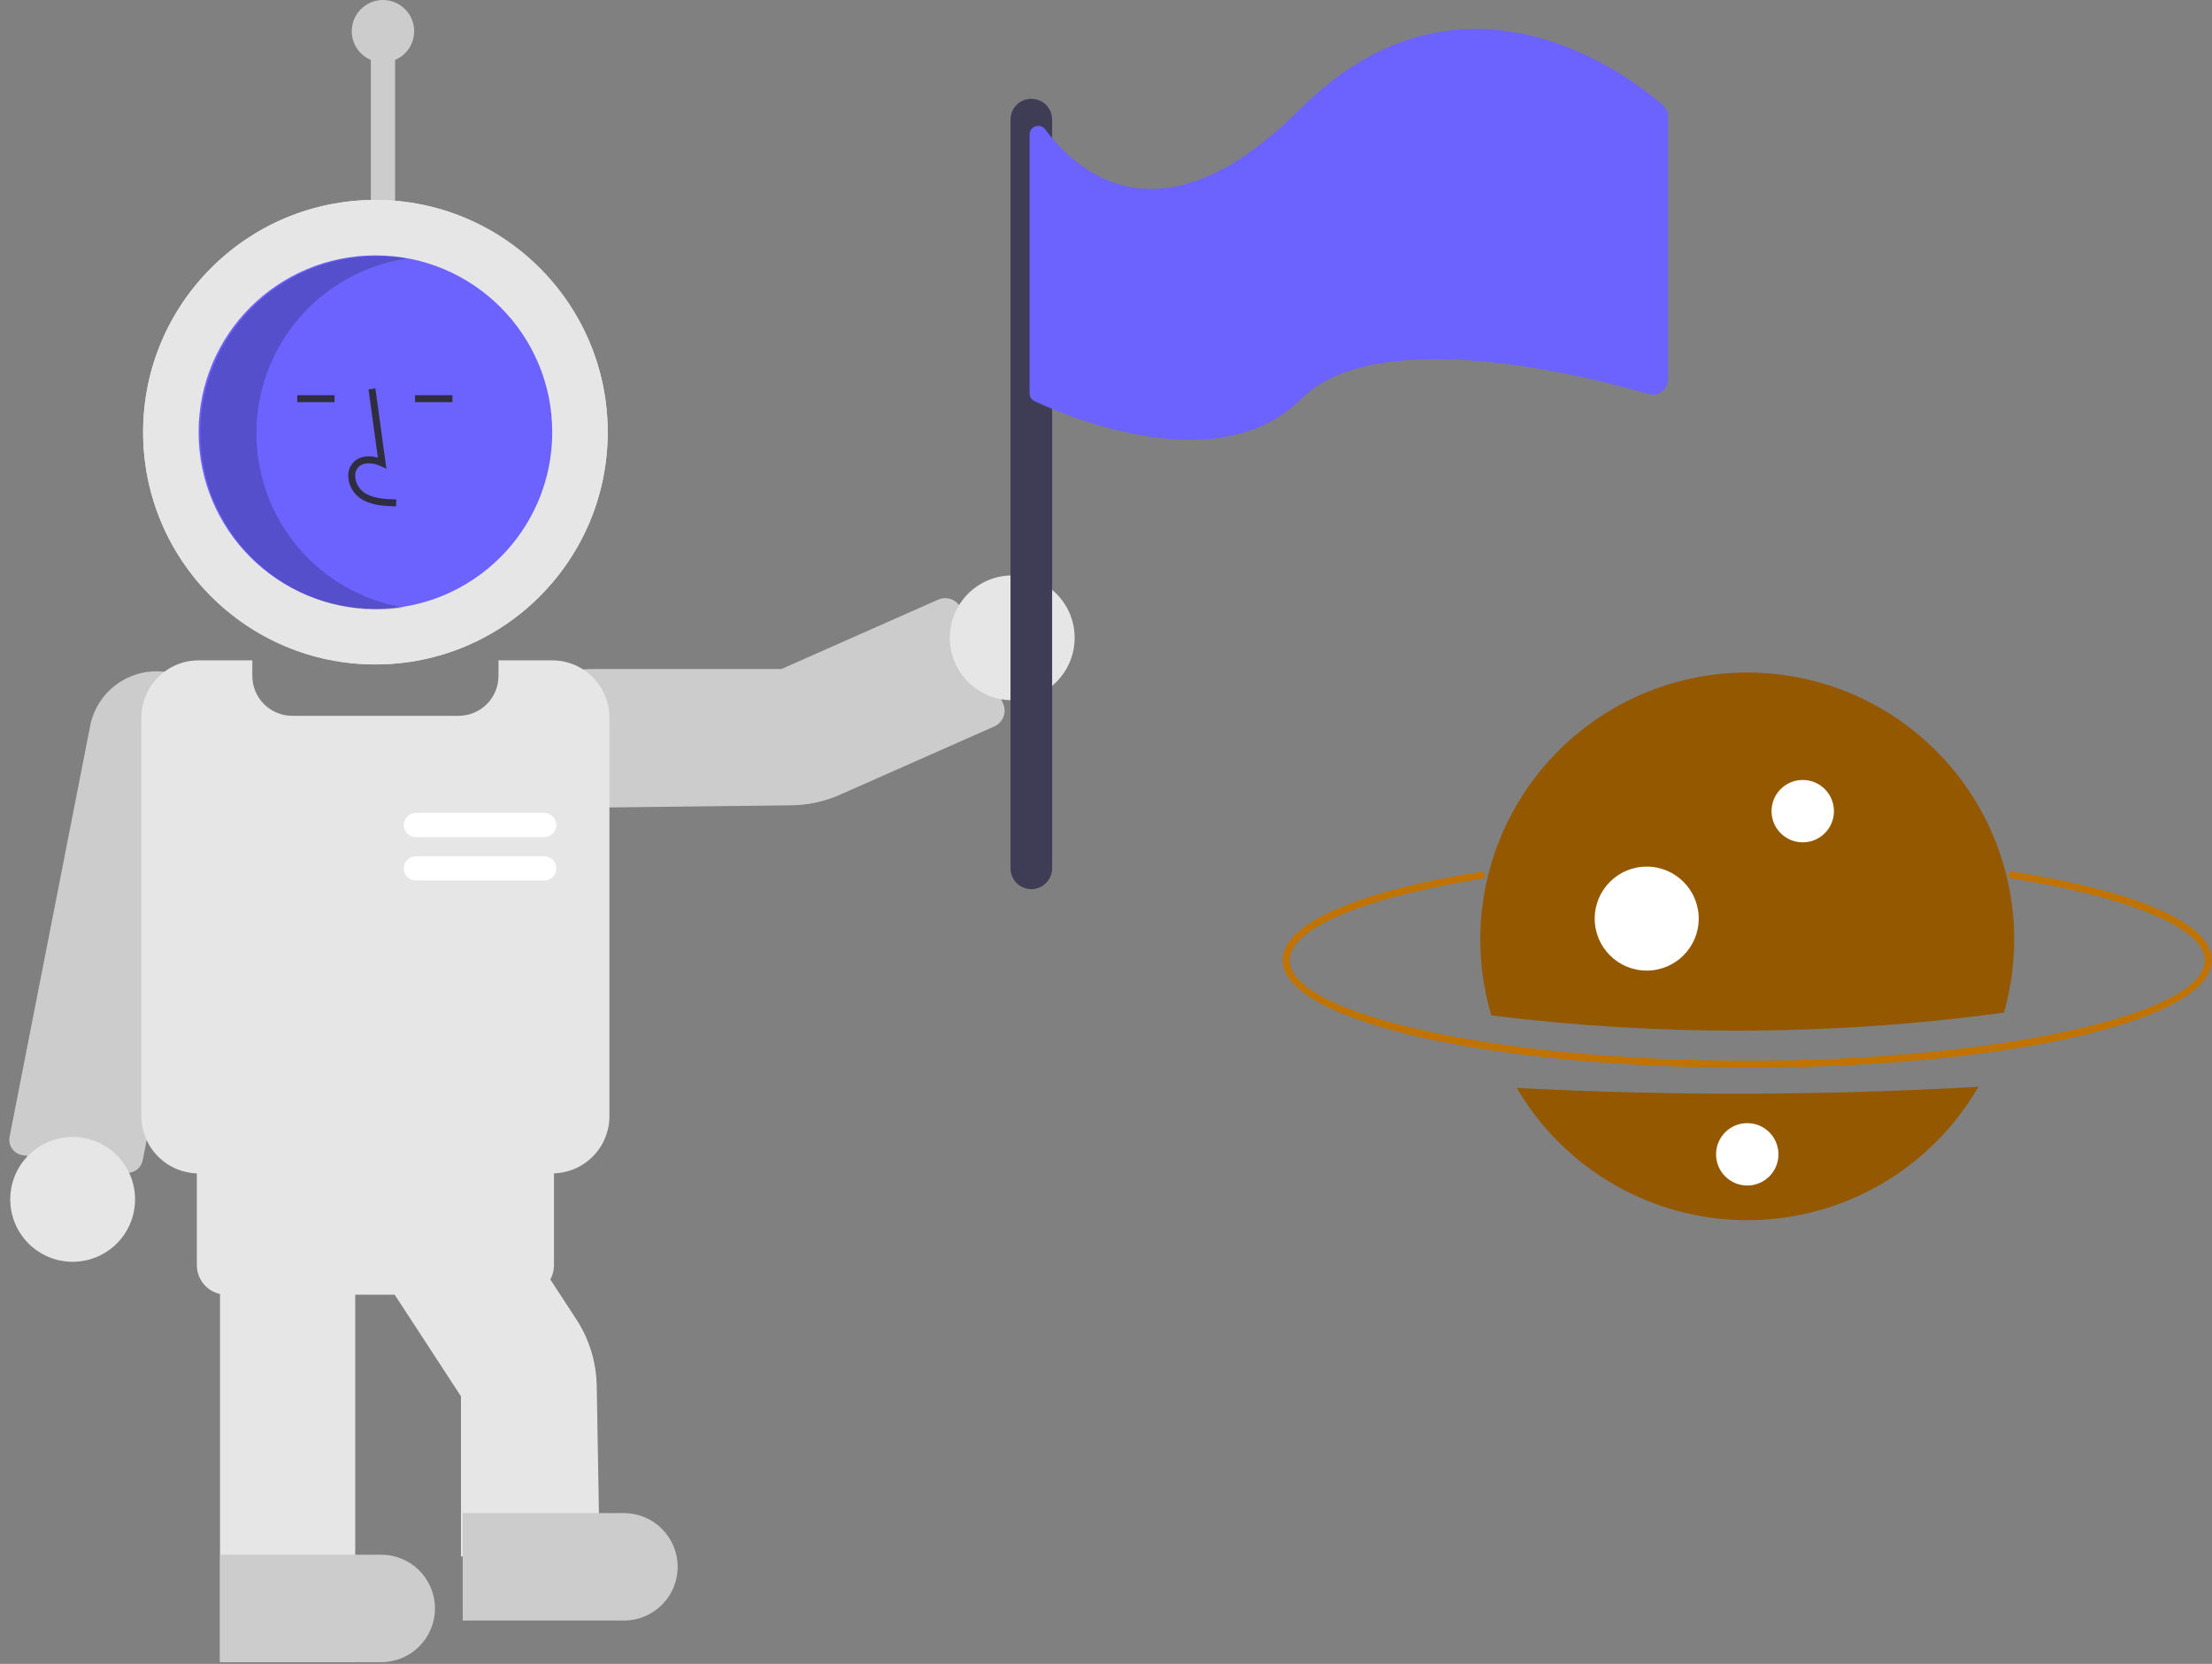 <svg width="638" height="480" viewBox="0 0 638 480" fill="none" xmlns="http://www.w3.org/2000/svg">
<rect x="0" y="0" width="638" height="480" fill="#808080" stroke="none"/>
<g id="undraw_astronaut_re_8c33 1" clip-path="url(#clip0_1_2)">
<path id="Vector" d="M437.478 313.838C444.277 325.48 454.013 335.133 465.714 341.83C477.414 348.527 490.668 352.034 504.15 352C517.631 351.966 530.867 348.392 542.534 341.636C554.201 334.88 563.888 325.179 570.628 313.503C526.284 316.054 481.834 316.166 437.478 313.838V313.838Z" fill="#945900"/>
<path id="Vector_2" d="M577.999 292.123C581.276 280.631 581.833 268.535 579.627 256.791C577.421 245.047 572.511 233.977 565.287 224.459C558.063 214.94 548.722 207.233 538.005 201.949C527.287 196.664 515.487 193.947 503.538 194.011C491.588 194.076 479.818 196.921 469.158 202.321C458.498 207.721 449.242 215.528 442.121 225.124C435 234.72 430.21 245.842 428.131 257.61C426.052 269.377 426.74 281.467 430.141 292.922C479.254 299.051 528.955 298.782 577.999 292.123Z" fill="#945900"/>
<path id="Vector_3" d="M119.457 9C119.456 7.373 119.015 5.776 118.179 4.38C117.343 2.984 116.145 1.841 114.711 1.071C113.277 0.302 111.662 -0.064 110.036 0.012C108.411 0.088 106.837 0.603 105.481 1.503C104.125 2.403 103.038 3.653 102.337 5.121C101.635 6.589 101.344 8.22 101.496 9.84C101.647 11.46 102.235 13.009 103.197 14.321C104.158 15.634 105.458 16.661 106.957 17.294V64H113.957V17.294C115.587 16.605 116.979 15.451 117.957 13.976C118.935 12.501 119.457 10.77 119.457 9V9Z" fill="#CCCCCC"/>
<path id="Vector_4" d="M169.96 233H169.957C167.266 232.997 164.604 232.452 162.129 231.397C159.654 230.342 157.416 228.799 155.551 226.861C153.686 224.922 152.23 222.627 151.271 220.113C150.313 217.599 149.87 214.918 149.971 212.229C150.372 201.626 159.552 193 170.435 193H225.38L270.592 172.985C271.805 172.45 273.18 172.418 274.417 172.895C275.653 173.373 276.65 174.321 277.188 175.532L289.333 202.965C289.868 204.178 289.9 205.553 289.422 206.789C288.945 208.026 287.996 209.022 286.785 209.561L242.253 229.274C237.843 231.234 233.078 232.27 228.252 232.321L169.96 233Z" fill="#CCCCCC"/>
<path id="Vector_5" d="M36.774 338.343C36.513 338.343 36.253 338.321 35.996 338.276L6.426 333.23H6.426C5.835 333.129 5.269 332.911 4.763 332.588C4.257 332.265 3.821 331.845 3.48 331.351C3.139 330.857 2.9 330.299 2.778 329.712C2.655 329.124 2.652 328.518 2.768 327.929L25.913 209.878C26.785 204.78 29.645 200.238 33.866 197.249C38.087 194.261 43.322 193.072 48.42 193.943C53.518 194.815 58.06 197.676 61.049 201.896C64.037 206.117 65.226 211.353 64.355 216.45L41.169 334.707C40.975 335.73 40.43 336.653 39.627 337.317C38.825 337.981 37.815 338.344 36.774 338.343V338.343Z" fill="#CCCCCC"/>
<path id="Vector_6" d="M20.957 364C30.898 364 38.957 355.941 38.957 346C38.957 336.059 30.898 328 20.957 328C11.016 328 2.957 336.059 2.957 346C2.957 355.941 11.016 364 20.957 364Z" fill="#E6E6E6"/>
<path id="Vector_7" d="M108.28 191.677C145.283 191.677 175.28 161.68 175.28 124.677C175.28 87.674 145.283 57.677 108.28 57.677C71.276 57.677 41.279 87.674 41.279 124.677C41.279 161.68 71.276 191.677 108.28 191.677Z" fill="#E6E6E6"/>
<path id="Vector_8" d="M108.28 191.677C145.283 191.677 175.28 161.68 175.28 124.677C175.28 87.674 145.283 57.677 108.28 57.677C71.276 57.677 41.279 87.674 41.279 124.677C41.279 161.68 71.276 191.677 108.28 191.677Z" fill="#E6E6E6"/>
<path id="Vector_9" d="M108.28 175.677C136.446 175.677 159.28 152.844 159.28 124.677C159.28 96.511 136.446 73.677 108.28 73.677C80.113 73.677 57.279 96.511 57.279 124.677C57.279 152.844 80.113 175.677 108.28 175.677Z" fill="#6C63FF"/>
<path id="Vector_10" d="M114.242 146.086C110.936 145.994 106.822 145.88 103.652 143.564C102.708 142.846 101.933 141.931 101.38 140.882C100.827 139.833 100.51 138.676 100.452 137.491C100.395 136.65 100.533 135.806 100.855 135.027C101.178 134.247 101.677 133.553 102.312 132.998C103.968 131.599 106.385 131.271 108.991 132.037L106.291 112.311L108.273 112.04L111.446 135.23L109.791 134.47C107.873 133.591 105.24 133.143 103.603 134.526C103.202 134.887 102.888 135.336 102.689 135.839C102.489 136.341 102.407 136.882 102.451 137.421C102.499 138.303 102.737 139.163 103.148 139.945C103.559 140.726 104.133 141.409 104.832 141.949C107.299 143.751 110.578 143.983 114.298 144.087L114.242 146.086Z" fill="#2F2E41"/>
<path id="Vector_11" d="M96.492 114.012H85.721V116.012H96.492V114.012Z" fill="#2F2E41"/>
<path id="Vector_12" d="M130.492 114.012H119.721V116.012H130.492V114.012Z" fill="#2F2E41"/>
<path id="Vector_13" opacity="0.2" d="M73.957 125C73.958 112.813 78.321 101.03 86.258 91.782C94.194 82.534 105.179 76.433 117.225 74.583C109.947 73.354 102.489 73.719 95.365 75.653C88.242 77.588 81.624 81.046 75.968 85.788C70.312 90.53 65.752 96.444 62.605 103.12C59.458 109.796 57.797 117.077 57.738 124.458C57.679 131.838 59.223 139.144 62.264 145.87C65.304 152.596 69.769 158.581 75.348 163.413C80.928 168.245 87.49 171.808 94.582 173.856C101.673 175.904 109.124 176.388 116.421 175.275C104.546 173.258 93.768 167.104 85.996 157.902C78.224 148.7 73.959 137.045 73.957 125V125Z" fill="black"/>
<path id="Vector_14" d="M159.279 338.5H57.279C52.905 338.495 48.711 336.755 45.618 333.662C42.524 330.569 40.784 326.375 40.779 322V207C40.784 202.625 42.524 198.431 45.618 195.338C48.711 192.245 52.905 190.505 57.279 190.5H72.779V195C72.783 198.049 73.996 200.972 76.151 203.128C78.307 205.284 81.231 206.497 84.279 206.5H132.279C135.328 206.497 138.251 205.284 140.407 203.128C142.563 200.972 143.776 198.049 143.779 195V190.5H159.279C163.654 190.505 167.848 192.245 170.941 195.338C174.035 198.431 175.774 202.625 175.779 207V322C175.774 326.375 174.035 330.569 170.941 333.662C167.848 336.755 163.654 338.495 159.279 338.5Z" fill="#E6E6E6"/>
<path id="Vector_15" d="M172.965 449H132.957V402.811L80.706 322.695L114.21 300.844L166.233 380.611C169.958 386.318 171.995 392.962 172.111 399.776L172.965 449Z" fill="#E6E6E6"/>
<path id="Vector_16" d="M102.457 479.5H63.457V362.5H102.457V479.5Z" fill="#E6E6E6"/>
<path id="Vector_17" d="M151.279 373.5H65.279C63.026 373.497 60.865 372.601 59.272 371.008C57.678 369.414 56.782 367.254 56.779 365V333C56.782 330.746 57.678 328.586 59.272 326.992C60.865 325.399 63.026 324.503 65.279 324.5H151.279C153.533 324.503 155.694 325.399 157.287 326.992C158.881 328.586 159.777 330.746 159.779 333V365C159.777 367.254 158.881 369.414 157.287 371.008C155.694 372.601 153.533 373.497 151.279 373.5Z" fill="#E6E6E6"/>
<path id="Vector_18" d="M179.957 467.5H133.457V436.5H179.957C184.068 436.5 188.01 438.133 190.917 441.04C193.824 443.947 195.457 447.889 195.457 452C195.457 456.111 193.824 460.053 190.917 462.96C188.01 465.867 184.068 467.5 179.957 467.5V467.5Z" fill="#CCCCCC"/>
<path id="Vector_19" d="M109.957 479.5H63.457V448.5H109.957C114.068 448.5 118.01 450.133 120.917 453.04C123.824 455.947 125.457 459.889 125.457 464C125.457 468.111 123.824 472.053 120.917 474.96C118.01 477.867 114.068 479.5 109.957 479.5V479.5Z" fill="#CCCCCC"/>
<path id="Vector_20" d="M156.957 241.5H119.957C119.028 241.5 118.138 241.131 117.482 240.475C116.825 239.819 116.457 238.928 116.457 238C116.457 237.072 116.825 236.181 117.482 235.525C118.138 234.869 119.028 234.5 119.957 234.5H156.957C157.885 234.5 158.775 234.869 159.432 235.525C160.088 236.181 160.457 237.072 160.457 238C160.457 238.928 160.088 239.819 159.432 240.475C158.775 241.131 157.885 241.5 156.957 241.5V241.5Z" fill="white"/>
<path id="Vector_21" d="M156.957 254H119.957C119.028 254 118.138 253.631 117.482 252.975C116.825 252.319 116.457 251.428 116.457 250.5C116.457 249.572 116.825 248.681 117.482 248.025C118.138 247.369 119.028 247 119.957 247H156.957C157.885 247 158.775 247.369 159.432 248.025C160.088 248.681 160.457 249.572 160.457 250.5C160.457 251.428 160.088 252.319 159.432 252.975C158.775 253.631 157.885 254 156.957 254V254Z" fill="white"/>
<path id="Vector_22" d="M291.957 202C301.898 202 309.957 193.941 309.957 184C309.957 174.059 301.898 166 291.957 166C282.016 166 273.957 174.059 273.957 184C273.957 193.941 282.016 202 291.957 202Z" fill="#E6E6E6"/>
<path id="Vector_23" d="M297.457 256.5C295.866 256.498 294.341 255.865 293.216 254.741C292.091 253.616 291.458 252.091 291.457 250.5V34.5C291.457 32.909 292.089 31.383 293.214 30.257C294.339 29.132 295.865 28.5 297.457 28.5C299.048 28.5 300.574 29.132 301.699 30.257C302.825 31.383 303.457 32.909 303.457 34.5V250.5C303.455 252.091 302.822 253.616 301.697 254.741C300.573 255.865 299.047 256.498 297.457 256.5V256.5Z" fill="#3F3D56"/>
<g id="circle">
<path id="Vector_24" d="M503.957 308C428.817 308 369.957 294.383 369.957 277C369.957 266.578 390.813 257.279 427.177 251.489C427.307 251.467 427.44 251.472 427.568 251.502C427.696 251.532 427.817 251.588 427.924 251.665C428.031 251.742 428.121 251.839 428.19 251.951C428.26 252.063 428.306 252.188 428.326 252.318C428.347 252.448 428.342 252.581 428.311 252.709C428.28 252.838 428.225 252.958 428.147 253.065C428.069 253.171 427.971 253.261 427.859 253.33C427.746 253.398 427.621 253.444 427.491 253.464C393.236 258.919 371.957 267.938 371.957 277C371.957 292.72 432.405 306 503.957 306C575.508 306 635.957 292.72 635.957 277C635.957 267.899 614.541 258.859 580.067 253.407C579.806 253.365 579.572 253.221 579.416 253.007C579.261 252.792 579.197 252.525 579.238 252.264C579.279 252.002 579.423 251.768 579.637 251.612C579.851 251.456 580.118 251.391 580.38 251.432C616.971 257.218 637.957 266.538 637.957 277C637.957 294.383 579.097 308 503.957 308Z" fill="#C07300"/>
</g>
<g id="flag">
<path id="Vector_25" d="M479.617 30.34C474.347 25.73 456.247 11.38 432.897 8.76C415.427 6.81 395.017 11.42 374.847 31.6C358.667 47.78 343.407 55.45 329.487 54.41C315.277 53.34 305.827 43.24 301.457 37.31C301.15 36.886 300.715 36.572 300.217 36.413C299.718 36.255 299.182 36.261 298.687 36.43C298.181 36.589 297.74 36.906 297.429 37.334C297.117 37.763 296.952 38.28 296.957 38.81V113.47C296.958 113.943 297.093 114.407 297.346 114.806C297.599 115.206 297.96 115.526 298.387 115.73C303.837 118.31 323.466 126.88 343.227 126.88C354.817 126.88 366.466 123.93 375.307 115.08C375.397 114.99 375.477 114.91 375.567 114.83C391.227 99.59 425.747 102.72 450.937 107.7C461.357 109.76 470.177 112.13 475.407 113.65C476.076 113.843 476.782 113.878 477.467 113.752C478.152 113.626 478.799 113.342 479.356 112.923C479.912 112.504 480.364 111.962 480.675 111.338C480.986 110.714 481.147 110.027 481.147 109.33V33.73C481.147 33.089 481.011 32.455 480.747 31.87C480.483 31.286 480.098 30.764 479.617 30.34V30.34Z" fill="#6C63FF"/>
</g>
<path id="Vector_26" d="M519.957 243C524.927 243 528.957 238.971 528.957 234C528.957 229.029 524.927 225 519.957 225C514.986 225 510.957 229.029 510.957 234C510.957 238.971 514.986 243 519.957 243Z" fill="white"/>
<path id="Vector_27" d="M503.957 342C508.927 342 512.957 337.971 512.957 333C512.957 328.029 508.927 324 503.957 324C498.986 324 494.957 328.029 494.957 333C494.957 337.971 498.986 342 503.957 342Z" fill="white"/>
<path id="Vector_28" d="M474.957 280C483.241 280 489.957 273.284 489.957 265C489.957 256.716 483.241 250 474.957 250C466.672 250 459.957 256.716 459.957 265C459.957 273.284 466.672 280 474.957 280Z" fill="white"/>
</g>
<defs>
<clipPath id="clip0_1_2">
<rect width="637.957" height="480" fill="white"/>
</clipPath>
</defs>
</svg>
